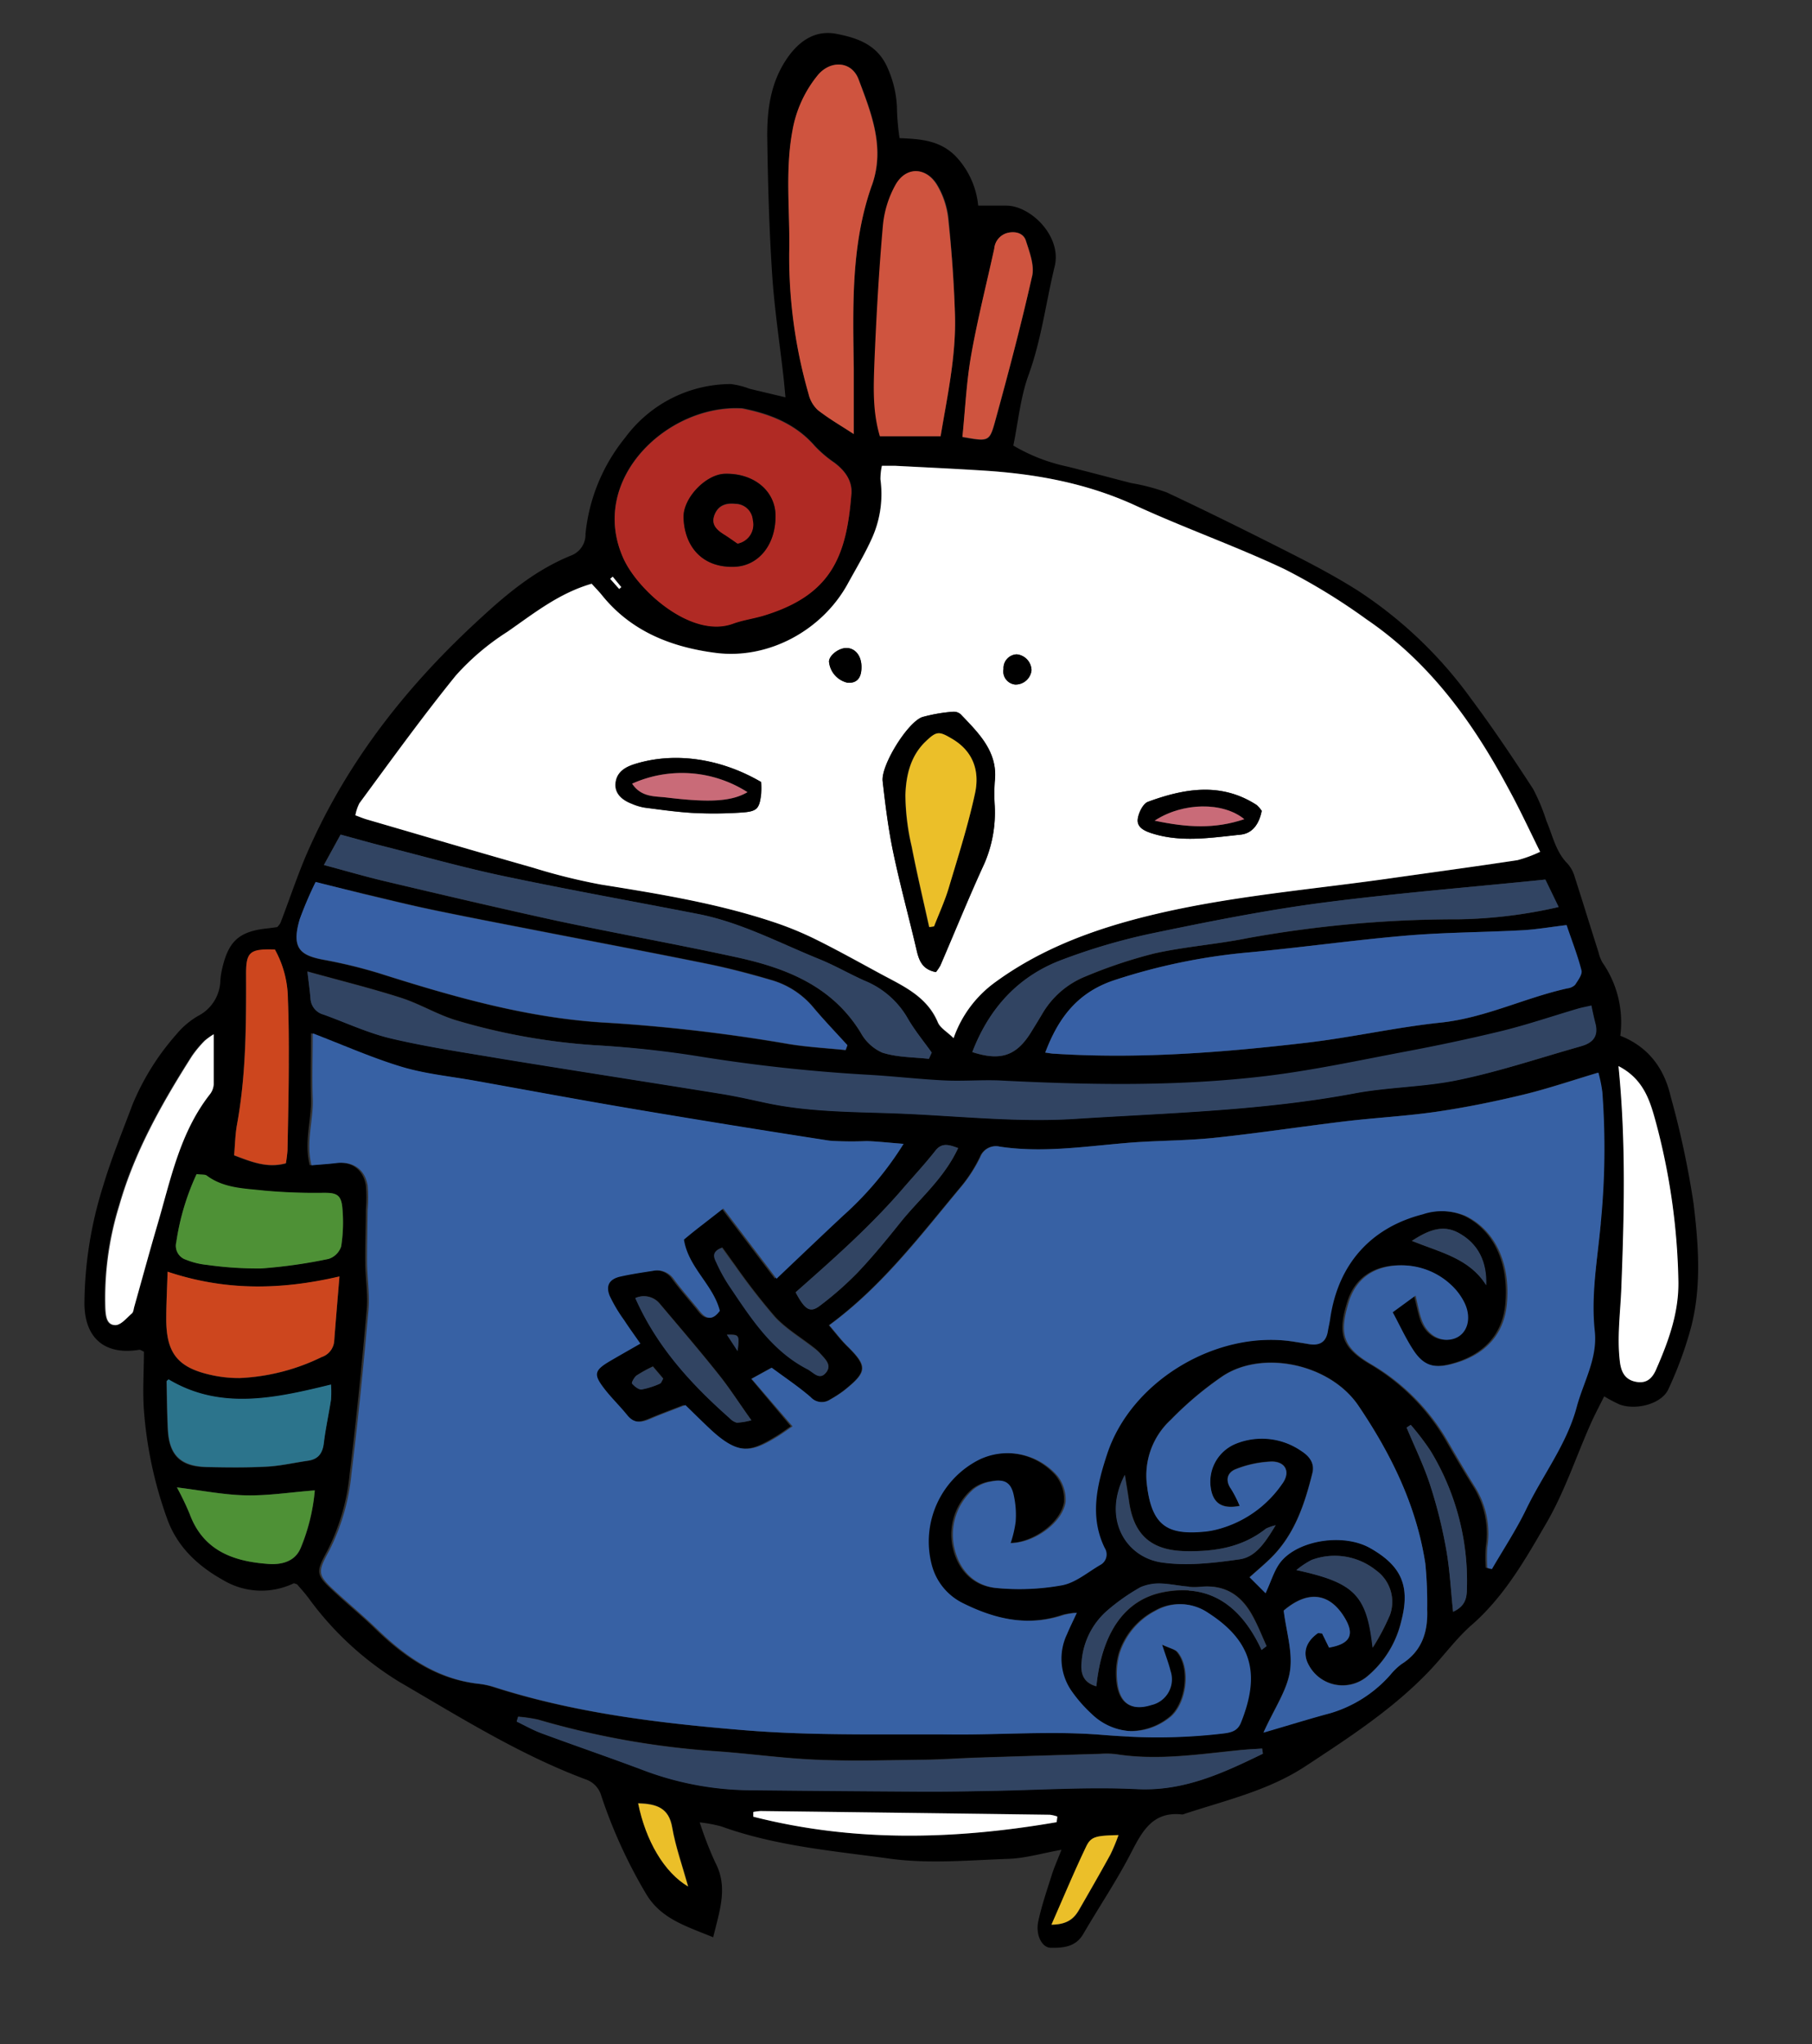 <svg id="圖層_1" data-name="圖層 1" xmlns="http://www.w3.org/2000/svg" viewBox="0 0 287.81 324.7"><rect x="0" y="0" width="287.81" height="324.7" fill="#333333" stroke="none"/><defs><style>.cls-1{fill:#fff;}.cls-2{fill:#3761a4;}.cls-3{fill:#314462;}.cls-4{fill:#3760a5;}.cls-5{fill:#c96b78;}.cls-6{fill:#ebbf29;}.cls-7{fill:#cf543f;}.cls-8{fill:#b02a24;}.cls-9{fill:#4e9136;}.cls-10{fill:#cd461e;}.cls-11{fill:#2c748c;}</style></defs><title>chks</title><g id="_群組_" data-name="&lt;群組&gt;"><path d="M269,191.18c.79,6.54,1.29,13.24-.43,19.75a60.57,60.57,0,0,1-3.59,9.75c-1.05,2.3-5.13,3.37-7.74,2.39a24.11,24.11,0,0,1-2.44-1.29c-.76,1.54-1.55,3-2.23,4.56-2.29,5.19-4.09,10.65-6.92,15.52-3.35,5.78-6.68,11.67-11.87,16.21-2.52,2.2-4.51,5-6.85,7.43-5.75,6-12.65,10.47-19.53,15-5.93,3.91-12.72,5.44-19.3,7.61a.79.79,0,0,1-.34.08c-4.67-.52-6.33,2.66-8.13,6.14-2.27,4.41-5.07,8.55-7.57,12.85-1.2,2.06-3.18,2.22-5.14,2.19-1.44,0-2.47-2.07-2-4.23.54-2.49,1.37-4.91,2.14-7.34.38-1.21.91-2.37,1.54-4-3.19.58-5.77,1.35-8.38,1.44-6.23.22-12.57.81-18.68,0-9-1.24-18.26-2-27-5.16a22.68,22.68,0,0,0-3.4-.63,58,58,0,0,0,2.45,6.33c2.09,3.93.73,7.59-.31,11.92-4.31-1.78-8.35-2.92-10.72-7a79.51,79.51,0,0,1-7.06-15.49A3.86,3.86,0,0,0,93,282.61c-10.48-3.92-19.92-9.86-29.51-15.44A50.24,50.24,0,0,1,49,253.81c-.55-.74-1.17-1.43-1.78-2.13-.07-.08-.21-.09-.53-.22A11.84,11.84,0,0,1,35.5,251c-4-2.22-7.32-5.26-8.93-9.72A64.74,64.74,0,0,1,22.86,224c-.23-3.11,0-6.24,0-9.31-.34-.14-.55-.33-.74-.3-5.45.89-8.67-1.82-8.71-7.34a63.25,63.25,0,0,1,2.92-18.52c1.32-4.44,3.09-8.75,4.72-13.1a39.76,39.76,0,0,1,7-11.18,12.8,12.8,0,0,1,3.43-2.9A6.49,6.49,0,0,0,35,155.74a11.86,11.86,0,0,1,.33-2.06c1-4.25,2.73-5.76,7.12-6.22.57-.06,1.14-.15,1.59-.21a3.52,3.52,0,0,0,.5-.65c1.63-4.21,3-8.51,4.91-12.61,6.35-13.94,15.73-25.63,27-35.91,4.33-4,8.77-7.62,14.25-9.84A3.56,3.56,0,0,0,93,84.79a28.7,28.7,0,0,1,6.28-15.25A20.9,20.9,0,0,1,116.06,61a12.31,12.31,0,0,1,3,.75l5.7,1.36c-.14-1.47-.21-2.34-.31-3.21-.61-5.41-1.44-10.81-1.8-16.24-.47-7.19-.68-14.39-.78-21.59-.06-4.31.43-8.57,2.86-12.37,1.92-3,4.58-5,8.09-4.33s6.69,1.81,8.24,5.6a17,17,0,0,1,1.42,6.74,39.77,39.77,0,0,0,.4,4.23c3.34.13,6.37.35,8.85,2.81a13.2,13.2,0,0,1,3.64,7.91c1.61,0,3,0,4.47,0,3.84,0,8.85,4.85,7.68,9.65-1.4,5.74-2.1,11.62-4.15,17.25-1.29,3.54-1.64,7.43-2.42,11.21a28.37,28.37,0,0,0,8.6,3.34c3.37.84,6.72,1.74,10.09,2.61a32.44,32.44,0,0,1,5.7,1.5c6.72,3.16,13.37,6.46,20,9.83,3.51,1.78,7,3.65,10.31,5.74A67.86,67.86,0,0,1,233.67,111c3.46,4.63,6.68,9.45,9.83,14.29a31,31,0,0,1,2.13,5.11c1,2.33,1.47,4.89,3.36,6.78a5.39,5.39,0,0,1,1.14,2.13c1.29,4,2.51,8,3.77,11.94a6.11,6.11,0,0,0,.62,1.62,16.61,16.61,0,0,1,2.84,11.64c4.55,1.79,7,5.29,8,9.64A141.71,141.71,0,0,1,269,191.18Zm-6,26.32c2-4.48,3.61-9,3.52-14A104.18,104.18,0,0,0,263,178.1c-.89-3.26-1.93-6.71-5.9-8.78,1.21,12,.9,23.67.45,35.32-.15,3.89-.7,7.76-.22,11.68.22,1.78.89,2.83,2.58,3.15S262.42,219,263.07,217.5Zm-8.81-23.24a120.53,120.53,0,0,0,.25-20.84,23.72,23.72,0,0,0-.65-3.05c-4.13,1.23-8,2.55-11.88,3.49-4.49,1.09-9,2-13.62,2.69-4.81.71-9.69,1-14.52,1.53-7,.84-14,1.92-21.05,2.65-4.72.49-9.5.4-14.23.84-6.59.6-13.14,1.57-19.77.55a2.66,2.66,0,0,0-3.09,1.63,23.11,23.11,0,0,1-3,4.69c-6.47,7.73-12.55,15.84-21,22.05,1,1.19,1.85,2.3,2.82,3.26,3.29,3.24,3.28,4.11-.32,7a17.85,17.85,0,0,1-2.33,1.53,2.4,2.4,0,0,1-3.13-.38c-1.92-1.66-4.05-3.08-6.18-4.66l-3.2,1.76,6.31,7.53c-1,.71-1.68,1.19-2.36,1.6-4.11,2.51-6.17,3.1-10.77-1.22-1.26-1.19-2.5-2.41-3.89-3.76-2.08.81-3.82,1.44-5.52,2.17-1.41.6-2.63.77-3.73-.59s-2.49-2.7-3.6-4.15c-1.8-2.35-1.63-3,1-4.49,1.47-.86,3-1.7,4.7-2.7-1-1.46-1.83-2.57-2.57-3.72a24,24,0,0,1-2.3-3.86c-.68-1.69-.07-2.68,1.7-3.07s3.42-.64,5.15-.9a3.17,3.17,0,0,1,3.34,1.31c1.3,1.77,2.78,3.41,4.15,5.13,1,1.31,2,1.41,3.15-.1-1-4.12-5-6.89-5.7-11.31,1.06-.84,2-1.63,3-2.41l3.25-2.53,8.46,11.15c3.71-3.5,7.12-6.77,10.57-10a52.61,52.61,0,0,0,9.61-11.42c-2.41-.19-4.11-.38-5.8-.44a51.25,51.25,0,0,1-5.91-.06q-15.49-2.36-30.94-5c-8.47-1.43-16.92-3-25.37-4.52-3.88-.69-7.86-1.07-11.62-2.2-4.76-1.43-9.33-3.47-14.21-5.34,0,3.51-.1,6.94,0,10.37s-1.13,6.85-.2,10.6c1.44-.13,2.68-.2,3.92-.35,2.65-.33,4.57.94,5,3.57a22.45,22.45,0,0,1,0,3.81c0,2.77-.13,5.54-.1,8.31,0,2.54.46,5.11.23,7.63-.77,8.67-1.63,17.33-2.7,26a34,34,0,0,1-3.58,12.32c-1.85,3.39-1.82,3.77,1.09,6.44,2.14,2,4.38,3.81,6.46,5.83,4.58,4.45,9.61,8,16.17,8.78a12.57,12.57,0,0,1,2.39.47c13,4.2,26.53,5.81,40,6.92,11,.9,22,.59,33.07.67,7.88.06,15.76-.58,23.66.06q2.18.18,4.37.28a88.58,88.58,0,0,0,15.11-.52c1.32-.16,2.17-.51,2.66-1.75,2.87-7.21,2.16-12.65-5.22-17.4a7.85,7.85,0,0,0-8.32-.33,11.59,11.59,0,0,0-5.72,6.76,11.86,11.86,0,0,0-.29,5.1c.53,3.07,2.44,4,5.36,3.11a4.19,4.19,0,0,0,3-5.44c-.28-1.17-.73-2.3-1.33-4.16,1.37.64,2.11.76,2.48,1.2,2.2,2.6,1.4,8.43-1.36,10.46a9.86,9.86,0,0,1-6.35,2.09,9.64,9.64,0,0,1-6.07-2.74,22.09,22.09,0,0,1-3-3.38,9,9,0,0,1-.91-9.26c.44-1,.94-2,1.57-3.41a13.5,13.5,0,0,0-2,.32c-5.68,1.94-11,.7-16.15-1.88a9.4,9.4,0,0,1-4.9-6.05,14.57,14.57,0,0,1,7.59-16.73,10.46,10.46,0,0,1,12.39,2.6,6.09,6.09,0,0,1,1.29,4.1c-.43,3.32-5,6.59-8.73,6.57a18,18,0,0,0,.79-3.36,14.45,14.45,0,0,0-.34-4.43c-.5-1.86-1.54-2.38-3.46-2a6.14,6.14,0,0,0-2.84,1.2,9.54,9.54,0,0,0-3.06,9.48c.83,3.45,3.17,5.91,6.71,6.25a37.75,37.75,0,0,0,10.36-.43c2.15-.4,4.08-2,6.05-3.22a1.9,1.9,0,0,0,.73-2.72c-2.46-5-1.2-10.09.39-14.92,3.85-11.68,17.48-19.74,29.64-17.85.8.13,1.61.25,2.41.39,1.65.29,2.72-.27,3-2,.12-.68.29-1.36.38-2.05,1.23-8.61,6.38-14.43,14.71-16.56a9.61,9.61,0,0,1,6.82.27c4.64,2.25,7.11,7.45,6.54,13.9-.43,4.91-3.45,8.24-8.71,9.61-2.79.73-4.47.28-6.06-2.08-1.28-1.91-2.23-4-3.37-6.14l3.63-2.65c.39,1.51.6,2.75,1,3.92.9,2.46,3.1,3.63,5.18,2.9s2.79-3.13,1.62-5.62a9.69,9.69,0,0,0-2.26-3,11.4,11.4,0,0,0-7.62-3c-4.31-.05-7.34,2-8.52,5.79-1.58,5.1-.92,7.27,3.56,9.91a33.76,33.76,0,0,1,12.32,12.53c1.33,2.31,2.69,4.62,4.11,6.88a14,14,0,0,1,2,9.68,23.8,23.8,0,0,0,0,3.24l.73.22c1.84-3.18,3.88-6.25,5.47-9.55,2.61-5.42,6.4-10.26,8-16.19,1.07-4,3.34-7.71,2.87-12.08C252.69,205.64,253.74,200,254.26,194.26Zm-3.07-28.1c1.87-.52,2.75-1.61,2.24-3.6-.22-.86-.4-1.73-.64-2.76-.89.21-1.56.32-2.2.51-4.11,1.21-8.19,2.58-12.35,3.61-4.94,1.22-9.93,2.24-14.93,3.19-7.4,1.4-14.79,3-22.26,3.9-14.11,1.71-28.29,1.41-42.46.69-2.88-.15-5.77.1-8.65,0-4-.2-8.07-.69-12.12-.9a261.89,261.89,0,0,1-27.3-3A161.15,161.15,0,0,0,94.28,166a100.32,100.32,0,0,1-21.53-3.88c-3.1-.87-5.93-2.65-9-3.64-4.73-1.52-9.56-2.71-14.92-4.2.18,1.61.38,3,.49,4.31a2.78,2.78,0,0,0,2.07,2.52c3.59,1.31,7.11,3,10.81,3.82,5.75,1.35,11.61,2.25,17.45,3.2,11.68,1.91,23.38,3.72,35.07,5.6,2.29.37,4.55.89,6.82,1.38,7.44,1.61,15,1.42,22.54,1.77,8.92.42,17.89,1.36,26.76.79,14.81-.94,29.71-1.29,44.38-4.06,5.45-1,11.12-1,16.54-2.14C238.32,170.12,244.72,168,251.19,166.16Zm-1-9.75c.47-.7,1.2-1.64,1-2.28-.62-2.44-1.57-4.8-2.39-7.19-2.68.32-4.85.71-7,.82-6.15.33-12.32.33-18.45.85-8.32.71-16.61,1.88-24.93,2.66A95.65,95.65,0,0,0,177,155.68c-5.77,1.91-8.85,5.9-11,11.51.61.08,1,.15,1.46.18,13.39.85,26.72-.19,40-1.74,7.14-.83,14.18-2.45,21.33-3.2s13.35-3.93,20.14-5.44A2.14,2.14,0,0,0,250.17,156.41Zm-2.59-12.34-2.11-4.36c-12,1.22-23.91,2.17-35.74,3.74-9.07,1.2-18.07,3-27,4.88a97,97,0,0,0-14,4.13c-7,2.6-11.61,7.74-14.25,14.66,4.43,1.42,6.94.62,9.24-3,.62-1,1.24-2,1.83-3a14,14,0,0,1,7-6.05,76.08,76.08,0,0,1,10.85-3.62c4.86-1.09,9.87-1.46,14.75-2.42a186.6,186.6,0,0,1,33.58-3A76.16,76.16,0,0,0,247.58,144.06ZM241,136.63a20.79,20.79,0,0,0,3.6-1.33c-1.83-3.7-3.37-7-5.11-10.29-5.6-10.45-12.47-19.88-22.41-26.66a97.42,97.42,0,0,0-13.07-8c-7.75-3.65-15.87-6.51-23.66-10.07s-15.85-5-24.22-5.56c-4.63-.29-9.27-.51-13.9-.75-.67,0-1.34,0-2.17,0a9.77,9.77,0,0,0-.23,2.16,17.1,17.1,0,0,1-1.29,9.21c-1.12,2.53-2.56,4.91-3.89,7.34-4,7.43-12.6,12.08-21,11-7.06-.92-13.47-3.43-18.12-9.24-.49-.61-1.05-1.17-1.57-1.74-5.21,1.5-9.23,4.75-13.4,7.64a39.13,39.13,0,0,0-8.18,6.94c-5.35,6.56-10.26,13.47-15.31,20.28a6.83,6.83,0,0,0-.64,1.92c.75.28,1.28.5,1.83.66,8.79,2.57,17.58,5.16,26.39,7.66a94.1,94.1,0,0,0,10.8,2.68c9.3,1.48,18.58,3,27.53,6a52.72,52.72,0,0,1,6.71,2.82c3.42,1.71,6.76,3.57,10.13,5.39,3.56,1.93,7.34,3.55,9.08,7.7.39.91,1.49,1.52,2.49,2.5a18.46,18.46,0,0,1,6.62-8.89c6.29-4.64,13.31-7.49,20.73-9.59,13.48-3.82,27.42-4.86,41.21-6.79C227,138.66,234,137.68,241,136.63Zm-5,67.52c.15-3.69-1.24-6.66-4.47-8.38-2.51-1.33-4.85-.29-7.31,1.32C228.73,198.92,233.37,199.83,236.07,204.15ZM233,252.3a39.8,39.8,0,0,0-5.79-21.9,41.58,41.58,0,0,0-3.13-4.09l-.66.43c1.28,3.08,2.75,6.1,3.78,9.26a76.05,76.05,0,0,1,2.51,10.1c.58,3.21.74,6.5,1.09,9.9C232.77,255.09,232.93,253.75,233,252.3Zm-10.37,12c3.22-2,4.21-5.07,4.07-8.67a65,65,0,0,0-.32-7.3c-1.41-9.27-5.48-17.49-10.65-25.13-4.48-6.61-15.17-8.86-21.52-4.67a53.6,53.6,0,0,0-8.24,6.93,12,12,0,0,0-3.87,9.75c.69,7.33,3.48,8.6,9.45,8a13.72,13.72,0,0,0,1.71-.32,18,18,0,0,0,10.36-7.22c1.39-1.86.6-3.6-1.67-3.56a17,17,0,0,0-5.69,1.21c-1.29.5-1.76,1.74-.73,3.15a18.77,18.77,0,0,1,1.36,2.68c-2.84.56-4.25-.46-4.6-2.91a6.51,6.51,0,0,1,4.07-7,11,11,0,0,1,10.31,1.18c1.22.78,2.17,1.9,1.78,3.49-1.27,5.11-2.92,10.06-6.91,13.82-.91.86-1.87,1.68-3.07,2.75l2.53,2.53c.91-1.93,1.37-3.7,2.43-5,2.78-3.43,9.94-4.59,14.21-2.15,4.89,2.79,6.42,6,4.9,11.67a16.2,16.2,0,0,1-5.42,8.73,6.09,6.09,0,0,1-9.27-1.86c-1-1.84-.51-3.63,1.4-5,.13-.1.41,0,.73,0l1.11,2.25c3.37-.59,4.09-2,2.51-4.7-2.41-4-5.88-4.44-9.71-1.17.41,3.25,1.48,6.54,1,9.6s-2.45,5.88-4.21,9.77c4-1.18,7.32-2.2,10.64-3.09a20.39,20.39,0,0,0,9.54-6.12A10,10,0,0,1,222.61,264.31Zm-1.89-7.67a6.16,6.16,0,0,0-2.15-7.21,10.49,10.49,0,0,0-10.21-1.66,13.31,13.31,0,0,0-2.42,1.61c9.22,2,11.18,3.93,12.11,12.32A34.61,34.61,0,0,0,220.71,256.64Zm-18.1-14.38a7.61,7.61,0,0,0-1.54.53c-3.76,3-8.12,3.67-12.75,3.58-5.45-.1-8.27-2.53-9-7.94-.17-1.19-.37-2.38-.66-4.17-3.6,6.92.11,13.08,5.9,13.91,4,.58,8.3.07,12.37-.51C199.46,247.3,200.95,245,202.61,242.26Zm-2.23,19.8.78-.61c-.75-1.65-1.41-3.35-2.28-4.93-1.79-3.22-4.38-4.88-8.28-4.48a9.37,9.37,0,0,1-1.74,0c-1.36-.12-2.75-.43-4.12-.46a7.52,7.52,0,0,0-3.63.56,31.93,31.93,0,0,0-5.39,3.8,11.92,11.92,0,0,0-3.95,7.93c-.22,1.84.18,3.4,2.33,4,.86-8.4,4.43-13.68,10.49-14.92a15.54,15.54,0,0,1,4.22-.31C194.17,253,197.84,256.59,200.38,262.06Zm.2,16.49-.12-.82c-1.37.09-2.75.15-4.12.29-6.34.65-12.68,1.6-19.08.59a13.14,13.14,0,0,0-2.43-.06q-9.73.29-19.46.6c-2.89.09-5.78.3-8.67.34-5.67.07-11.35.25-17,0-5.44-.22-10.85-1-16.29-1.37a132.14,132.14,0,0,1-27.95-5,23.55,23.55,0,0,0-3.19-.47l-.23.76c1.31.62,2.58,1.35,3.94,1.86,5.33,2,10.7,3.82,16,5.8a49,49,0,0,0,16.66,3.24q13.89.16,27.79.23c3.48,0,7,0,10.46-.11,7.88-.13,15.79-.67,23.65-.29C188,284.54,194.26,281.62,200.58,278.55Zm-24.23,16.06a30.47,30.47,0,0,0,1.31-3.14c-3.53.09-4.34.21-5.1,1.78-1.87,3.9-3.53,7.9-5.54,12.46,2.63,0,3.63-1.07,4.4-2.39C173.08,300.42,174.74,297.53,176.35,294.61Zm-8.52-5.19c0-.3.07-.6.1-.9a5.57,5.57,0,0,0-1.2-.28q-23-.32-45.92-.59a8,8,0,0,0-1.18.15c0,.25,0,.5,0,.75C135.63,292.63,151.7,292.2,167.83,289.42Zm-3.9-245.56c.39-1.73-.42-3.84-1-5.66C162.54,37,161.24,36.69,160,37a2.82,2.82,0,0,0-2.06,2.53c-1.24,5.65-2.68,11.27-3.68,17-.74,4.19-.93,8.48-1.38,12.92,4.07.72,4.28.78,5.14-2.3C160.13,59.38,162.18,51.66,163.93,43.87ZM149.4,69.29c1.1-6.56,2.48-12.88,2.28-19.38-.16-5.1-.53-10.19-1-15.26a13.2,13.2,0,0,0-1.71-5.16c-1.73-3-5-3.07-6.64-.12a16.42,16.42,0,0,0-2,6.51c-.64,7.27-1.05,14.56-1.35,21.85-.15,3.78-.3,7.62.87,11.57Zm2.79,113.06c-1.52-.57-2.58-.88-3.63.43-1.58,2-3.31,3.87-5,5.81-5.21,6.09-11.19,11.36-17.2,16.67,1.48,2.78,2.3,3.33,3.87,2.12a51.83,51.83,0,0,0,6-5.28c2.39-2.52,4.6-5.21,6.77-7.93C146,190.4,149.89,187.27,152.19,182.35Zm-4.67-14.18.45-1c-1.32-1.87-2.8-3.66-3.93-5.63a13.92,13.92,0,0,0-6.74-5.78c-2.44-1.09-4.76-2.45-7.23-3.44-6.33-2.57-12.42-5.83-19.21-7.15-10.26-2-20.55-3.82-30.78-6-6.46-1.35-12.82-3.15-19.22-4.78-2.21-.56-4.41-1.19-6.78-1.83l-2.65,4.83c3.55.95,6.65,1.86,9.79,2.6,9,2.13,18.07,4.29,27.14,6.24,9.52,2,19.13,3.74,28.65,5.82,7.86,1.71,15.12,4.56,19.66,11.93a7.31,7.31,0,0,0,3.42,3.2C142.44,167.94,145,167.89,147.52,168.17Zm-9-138.76c2.11-6-.08-11.46-2.13-16.82-1.12-2.93-4.48-3.07-6.49-.62a19.08,19.08,0,0,0-4,8.76c-1.22,6.47-.38,13-.52,19.46a78.67,78.67,0,0,0,3.06,22.34,5.1,5.1,0,0,0,1.47,2.6c1.69,1.35,3.6,2.43,5.72,3.82,0-3.67,0-7,0-10.3C135.46,48.79,135.12,38.91,138.49,29.41Zm-3.27,49.06c.16-2.12-1-3.7-2.69-5a19.12,19.12,0,0,1-3.1-2.64c-3.4-3.95-8-5.29-11.51-6C106.15,64.08,93.35,76.05,99,88.63c2.3,5.14,10.86,12.8,17.4,10.4,1.62-.59,3.37-.81,5-1.32C131.95,94.44,134.46,88.47,135.23,78.47Zm-.91,88.34.28-.77c-1.77-2-3.62-3.88-5.3-5.92a13.6,13.6,0,0,0-6.87-4.51c-3.34-1-6.72-1.87-10.13-2.56-8.75-1.78-17.52-3.43-26.28-5.14-5.81-1.13-11.62-2.24-17.41-3.45-3.63-.75-7.22-1.66-10.83-2.51l-7.65-1.83A58.92,58.92,0,0,0,47.62,146c-1.43,4.76.21,5.78,3.7,6.46a78.58,78.58,0,0,1,8.79,2.12c12,3.8,24,7.26,36.6,7.91a266.71,266.71,0,0,1,28.65,3.38C128.32,166.34,131.33,166.51,134.31,166.81Zm-3.1,51.14c.94-1.18-.19-2.11-.95-3a7.67,7.67,0,0,0-1-.92c-2.07-1.62-4.39-3-6.15-4.88a103,103,0,0,1-6.34-8.17c-.73-1-1.42-2-2.06-2.85-1.79.65-1.22,1.63-.86,2.41a25.74,25.74,0,0,0,2,3.63c3.44,5.06,6.71,10.29,12.42,13.24C129.21,217.92,130.15,219.28,131.21,217.95Zm-14.13,8a10.75,10.75,0,0,0,2.25-.38c-2-2.76-3.45-5.1-5.18-7.26-3-3.79-6.19-7.49-9.32-11.2a3.26,3.26,0,0,0-3.91-.95c3.43,7.79,8.88,13.7,15,19.1A2.36,2.36,0,0,0,117.08,226Zm.07-11.38c.26-2.62.26-2.62-1.7-2.6Zm-7.87,85c-.95-3.42-2-6.35-2.53-9.38s-2.5-3.73-5.41-3.82C102.55,292.35,105.5,297.4,109.28,299.63Zm-4.42-79.88c.16-.06.23-.35.47-.75l-1.64-1.93a21.44,21.44,0,0,0-2.58,1.42c-.38.28-.84,1.14-.73,1.27.39.45,1.05,1,1.55.94A12.47,12.47,0,0,0,104.86,219.75ZM98.68,93.24l-1.36-1.66-.4.35,1.43,1.61ZM54.19,198a24.79,24.79,0,0,0,.18-6.2c-.2-2.07-1-2.33-3.09-2.31a89.24,89.24,0,0,1-9.32-.35c-3.12-.31-6.38-.31-9.09-2.35-.31-.24-.87-.15-1.66-.27A39.07,39.07,0,0,0,28,197.3a2.32,2.32,0,0,0,1.55,2.76,12.13,12.13,0,0,0,3.34.82,57.45,57.45,0,0,0,8.67.56,79.73,79.73,0,0,0,10.64-1.51A3.08,3.08,0,0,0,54.19,198Zm-1.11,15c.24-3.21.52-6.41.83-10.21C44.4,204.95,35.66,205,26.61,202c-.07,2.58-.21,5.07-.21,7.56,0,5.42,1.86,7.7,7.2,8.86a20,20,0,0,0,4.48.47,32.87,32.87,0,0,0,13-3.33A2.92,2.92,0,0,0,53.09,212.94Zm-.53,9.37a17.18,17.18,0,0,0,0-2.41c-8.91,2.2-17.53,4.09-25.82-.84-.16.16-.3.23-.3.3.05,2.54.07,5.08.2,7.62.21,4.18,2.06,6,6.35,6,3.13.06,6.27.1,9.4-.07,2.19-.12,4.35-.62,6.53-.94,1.64-.24,2.3-1.22,2.49-2.83C51.7,226.87,52.21,224.6,52.56,222.31Zm-4.8,23.59A30.73,30.73,0,0,0,50,236.72c-3.81.3-7.37.85-10.91.78s-7-.77-11-1.26a45.06,45.06,0,0,1,2,4.16c2.17,5.92,7,7.62,12.62,8C44.85,248.54,46.88,248,47.76,245.91Zm-1.89-77.15c0-3.35,0-6.71-.14-10.06a16.42,16.42,0,0,0-2.06-7.88c-4-.09-4.59.38-4.58,3.86,0,8,0,16-1.44,23.92-.29,1.57-.31,3.19-.46,4.89,2.72,1,5.25,2.08,8.22,1.27a20.13,20.13,0,0,0,.26-2.09C45.76,178,45.85,173.39,45.87,168.75Zm-12,3.45c.06-2.5,0-5,0-7.94a9.88,9.88,0,0,0-1.48,1,18.13,18.13,0,0,0-2,2.41c-4.74,7.45-9.09,15.14-11.53,23.67a49.74,49.74,0,0,0-2.23,16.45c.07,1.21.21,2.67,1.61,2.62.9,0,1.78-1.17,2.62-1.88.23-.19.25-.64.34-1,1.22-4.34,2.41-8.69,3.67-13,2.11-7.2,3.56-14.67,8.37-20.8A2.87,2.87,0,0,0,33.92,172.2Z"/><path class="cls-1" d="M266.59,203.48c.09,5-1.56,9.53-3.52,14-.65,1.49-1.57,2.29-3.19,2s-2.36-1.37-2.58-3.15c-.49-3.92.07-7.79.22-11.68.45-11.65.76-23.29-.45-35.32,4,2.06,5,5.51,5.9,8.78A104.18,104.18,0,0,1,266.59,203.48Z"/><path class="cls-2" d="M254.51,173.42a120.53,120.53,0,0,1-.25,20.84c-.52,5.7-1.57,11.38-.95,17.15.47,4.37-1.8,8.08-2.87,12.08-1.59,5.93-5.38,10.77-8,16.19-1.59,3.3-3.63,6.38-5.47,9.55l-.73-.22a23.8,23.8,0,0,1,0-3.24,14,14,0,0,0-2-9.68c-1.42-2.26-2.77-4.57-4.11-6.88a33.76,33.76,0,0,0-12.32-12.53c-4.48-2.64-5.14-4.81-3.56-9.91,1.18-3.81,4.2-5.84,8.52-5.79a11.4,11.4,0,0,1,7.62,3,9.69,9.69,0,0,1,2.26,3c1.17,2.49.38,4.92-1.62,5.62s-4.28-.44-5.18-2.9c-.43-1.17-.64-2.41-1-3.92l-3.63,2.65c1.14,2.1,2.09,4.23,3.37,6.14,1.59,2.36,3.27,2.81,6.06,2.08,5.26-1.36,8.28-4.7,8.71-9.61.57-6.45-1.9-11.65-6.54-13.9a9.61,9.61,0,0,0-6.82-.27c-8.33,2.13-13.48,8-14.71,16.56-.1.69-.27,1.37-.38,2.05-.29,1.74-1.37,2.3-3,2-.8-.14-1.61-.26-2.41-.39-12.16-1.89-25.79,6.17-29.64,17.85-1.59,4.83-2.85,9.88-.39,14.92a1.9,1.9,0,0,1-.73,2.72c-2,1.17-3.91,2.82-6.05,3.22a37.75,37.75,0,0,1-10.36.43c-3.55-.34-5.89-2.79-6.71-6.25a9.54,9.54,0,0,1,3.06-9.48,6.14,6.14,0,0,1,2.84-1.2c1.92-.42,3,.09,3.46,2a14.45,14.45,0,0,1,.34,4.43,18,18,0,0,1-.79,3.36c3.75,0,8.3-3.26,8.73-6.57a6.09,6.09,0,0,0-1.29-4.1,10.46,10.46,0,0,0-12.39-2.6A14.57,14.57,0,0,0,148,248.55a9.4,9.4,0,0,0,4.9,6.05c5.16,2.58,10.46,3.82,16.15,1.88a13.5,13.5,0,0,1,2-.32c-.64,1.37-1.14,2.38-1.57,3.41a9,9,0,0,0,.91,9.26,22.09,22.09,0,0,0,3,3.38,9.64,9.64,0,0,0,6.07,2.74l0,.88q-2.19-.1-4.37-.28c-7.9-.64-15.78,0-23.66-.06-11-.08-22.1.23-33.07-.67-13.51-1.11-27-2.72-40-6.92a12.57,12.57,0,0,0-2.39-.47c-6.56-.79-11.59-4.32-16.17-8.78-2.08-2-4.32-3.87-6.46-5.83-2.91-2.67-2.94-3.05-1.09-6.44a34,34,0,0,0,3.58-12.32c1.07-8.63,1.93-17.3,2.7-26,.22-2.52-.21-5.08-.23-7.63,0-2.77.06-5.54.1-8.31a22.45,22.45,0,0,0,0-3.81c-.43-2.63-2.36-3.91-5-3.57-1.24.15-2.48.22-3.92.35-.93-3.75.33-7.17.2-10.6s0-6.86,0-10.37c4.88,1.87,9.45,3.91,14.21,5.34,3.76,1.12,7.73,1.5,11.62,2.2,8.46,1.52,16.9,3.09,25.37,4.52q15.45,2.6,30.94,5a51.25,51.25,0,0,0,5.91.06c1.7.06,3.39.25,5.8.44a52.61,52.61,0,0,1-9.61,11.42c-3.45,3.22-6.86,6.48-10.57,10l-8.46-11.15-3.25,2.53c-1,.77-2,1.56-3,2.41.69,4.43,4.67,7.19,5.7,11.31-1.11,1.51-2.1,1.41-3.15.1-1.37-1.72-2.85-3.36-4.15-5.13a3.17,3.17,0,0,0-3.34-1.31c-1.72.26-3.45.52-5.15.9s-2.39,1.38-1.7,3.07a24,24,0,0,0,2.3,3.86c.74,1.15,1.55,2.25,2.57,3.72-1.74,1-3.23,1.84-4.7,2.7-2.64,1.54-2.81,2.15-1,4.49,1.12,1.45,2.45,2.72,3.6,4.15s2.33,1.2,3.73.59c1.7-.73,3.44-1.36,5.52-2.17,1.4,1.35,2.63,2.58,3.89,3.76,4.6,4.32,6.66,3.73,10.77,1.22.67-.41,1.31-.89,2.36-1.6L119.39,219l3.2-1.76c2.13,1.58,4.26,3,6.18,4.66a2.4,2.4,0,0,0,3.13.38,17.85,17.85,0,0,0,2.33-1.53c3.6-2.9,3.6-3.78.32-7-1-1-1.79-2.07-2.82-3.26,8.47-6.21,14.55-14.32,21-22.05a23.11,23.11,0,0,0,3-4.69,2.66,2.66,0,0,1,3.09-1.63c6.63,1,13.18,0,19.77-.55,4.73-.43,9.51-.35,14.23-.84,7-.73,14-1.81,21.05-2.65,4.83-.58,9.71-.82,14.52-1.53,4.57-.67,9.12-1.61,13.62-2.69,3.92-.95,7.75-2.26,11.88-3.49A23.72,23.72,0,0,1,254.51,173.42Z"/><path class="cls-3" d="M253.42,162.56c.51,2-.37,3.07-2.24,3.6-6.47,1.81-12.86,4-19.42,5.36-5.42,1.16-11.08,1.12-16.54,2.14-14.67,2.76-29.56,3.11-44.38,4.06-8.87.57-17.84-.38-26.76-.79-7.53-.35-15.11-.16-22.54-1.77-2.27-.49-4.53-1-6.82-1.38-11.68-1.89-23.38-3.69-35.07-5.6-5.84-1-11.7-1.85-17.45-3.2-3.7-.87-7.21-2.52-10.81-3.82a2.78,2.78,0,0,1-2.07-2.52c-.11-1.36-.3-2.7-.49-4.31,5.36,1.49,10.19,2.68,14.92,4.2,3.07,1,5.91,2.76,9,3.64A100.32,100.32,0,0,0,94.28,166a161.15,161.15,0,0,1,16.23,1.7,261.89,261.89,0,0,0,27.3,3c4,.22,8.07.7,12.12.9,2.88.15,5.77-.1,8.65,0,14.17.72,28.35,1,42.46-.69,7.47-.9,14.86-2.5,22.26-3.9,5-.94,10-2,14.93-3.19,4.16-1,8.24-2.4,12.35-3.61.64-.19,1.31-.31,2.2-.51C253,160.83,253.2,161.7,253.42,162.56Z"/><path class="cls-4" d="M251.2,154.13c.17.64-.56,1.58-1,2.28a2.14,2.14,0,0,1-1.24.57c-6.79,1.5-13.09,4.7-20.14,5.44s-14.19,2.37-21.33,3.2c-13.28,1.55-26.61,2.6-40,1.74-.42,0-.84-.1-1.46-.18,2.1-5.6,5.18-9.59,11-11.51a95.65,95.65,0,0,1,21.43-4.41c8.32-.77,16.61-1.95,24.93-2.66,6.13-.52,12.3-.52,18.45-.85,2.18-.12,4.36-.5,7-.82C249.64,149.34,250.58,151.69,251.2,154.13Z"/><path class="cls-3" d="M245.47,139.7l2.11,4.36A76.16,76.16,0,0,1,231.69,146a186.6,186.6,0,0,0-33.58,3c-4.89,1-9.9,1.34-14.75,2.42a76.08,76.08,0,0,0-10.85,3.62,14,14,0,0,0-7,6.05c-.6,1-1.21,2-1.83,3-2.3,3.64-4.81,4.45-9.24,3,2.65-6.91,7.28-12.05,14.25-14.66a97,97,0,0,1,14-4.13c9-1.87,18-3.68,27-4.88C221.56,141.87,233.47,140.93,245.47,139.7Z"/><path class="cls-1" d="M244.63,135.29a20.79,20.79,0,0,1-3.6,1.33c-7,1.06-14,2-21,3-13.8,1.93-27.73,3-41.21,6.79-7.42,2.1-14.44,5-20.73,9.59a18.46,18.46,0,0,0-6.62,8.89c-1-1-2.1-1.59-2.49-2.5-1.74-4.15-5.52-5.78-9.08-7.7-3.36-1.82-6.71-3.69-10.13-5.39A52.72,52.72,0,0,0,123,146.5c-8.95-3-18.23-4.51-27.53-6a94.1,94.1,0,0,1-10.8-2.68c-8.81-2.5-17.6-5.1-26.39-7.66-.55-.16-1.08-.38-1.83-.66a6.83,6.83,0,0,1,.64-1.92c5-6.8,10-13.72,15.31-20.28a39.13,39.13,0,0,1,8.18-6.94c4.17-2.89,8.19-6.14,13.4-7.64.51.57,1.07,1.13,1.57,1.74,4.65,5.82,11.06,8.33,18.12,9.24,8.38,1.09,16.93-3.57,21-11,1.33-2.43,2.77-4.81,3.89-7.34a17.1,17.1,0,0,0,1.29-9.21,9.77,9.77,0,0,1,.23-2.16c.83,0,1.5,0,2.17,0,4.63.24,9.27.46,13.9.75,8.38.52,16.49,2,24.22,5.56S196.29,86.75,204,90.39a97.42,97.42,0,0,1,13.07,8c9.94,6.77,16.81,16.21,22.41,26.66C241.26,128.25,242.8,131.59,244.63,135.29Zm-44.23-6.5a4.94,4.94,0,0,0-.79-.92c-5.64-3.67-11.49-2.65-17.28-.52-.8.3-1.51,1.77-1.63,2.77-.14,1.29,1.05,1.86,2.25,2.24,4.68,1.49,9.39.69,14.08.21C198.94,132.37,200,130.89,200.4,128.79Zm-36.56-22.33a2.6,2.6,0,0,0-2.35-2.53,2.19,2.19,0,0,0-2.1,2.32,2.09,2.09,0,0,0,1.86,2.47A2.54,2.54,0,0,0,163.84,106.46ZM158,124.18c.54-4.78-2.54-7.7-5.41-10.73a1.7,1.7,0,0,0-1.26-.4,25.62,25.62,0,0,0-4.78.83c-2.31.75-6.62,7.67-6.34,10.19.43,3.79.9,7.58,1.68,11.31,1.11,5.3,2.56,10.54,3.78,15.82.37,1.59,1,2.81,3,3.2a8.43,8.43,0,0,0,.71-1.06c2.33-5.41,4.54-10.87,7-16.22A20.41,20.41,0,0,0,158,128,30.17,30.17,0,0,1,158,124.18Zm-21.17-18.11c.06-1.85-1-3.16-2.41-3.14-1.24,0-2.72,1.18-2.74,2.15a3.8,3.8,0,0,0,2.93,3.36C136,108.56,136.79,107.76,136.83,106.07Zm-15.94,20.06a15.48,15.48,0,0,0,0-1.92c-6.53-3.82-13.89-4.8-20.14-2.83-1.56.49-2.82,1.34-3,3s1.06,2.71,2.57,3.29a8.86,8.86,0,0,0,2,.61c2.63.34,5.26.72,7.9.86a64.59,64.59,0,0,0,7.62-.08C120.26,128.88,120.61,128.44,120.89,126.13Z"/><path class="cls-3" d="M231.6,195.77c3.24,1.72,4.62,4.69,4.47,8.38-2.7-4.32-7.34-5.23-11.78-7.06C226.75,195.48,229.09,194.44,231.6,195.77Z"/><path class="cls-3" d="M227.19,230.4A39.8,39.8,0,0,1,233,252.3c0,1.45-.21,2.8-2.2,3.7-.36-3.4-.52-6.69-1.09-9.9a76.05,76.05,0,0,0-2.51-10.1c-1-3.16-2.5-6.18-3.78-9.26l.66-.43A41.58,41.58,0,0,1,227.19,230.4Z"/><path class="cls-2" d="M226.68,255.64c.14,3.59-.85,6.63-4.07,8.67a10,10,0,0,0-1.74,1.68,20.39,20.39,0,0,1-9.54,6.12c-3.32.89-6.61,1.92-10.64,3.09,1.76-3.89,3.76-6.71,4.21-9.77s-.61-6.35-1-9.6c3.83-3.27,7.3-2.87,9.71,1.17,1.58,2.65.86,4.11-2.51,4.7L210,259.45c-.31,0-.59-.12-.73,0-1.91,1.39-2.4,3.18-1.4,5a6.09,6.09,0,0,0,9.27,1.86,16.2,16.2,0,0,0,5.42-8.73c1.51-5.71,0-8.88-4.9-11.67-4.28-2.44-11.43-1.28-14.21,2.15-1.05,1.3-1.52,3.07-2.43,5l-2.53-2.53c1.2-1.07,2.16-1.88,3.07-2.75,4-3.76,5.64-8.7,6.91-13.82.39-1.58-.55-2.71-1.78-3.49a11,11,0,0,0-10.31-1.18,6.51,6.51,0,0,0-4.07,7c.35,2.45,1.76,3.47,4.6,2.91a18.77,18.77,0,0,0-1.36-2.68c-1-1.41-.56-2.65.73-3.15a17,17,0,0,1,5.69-1.21c2.27,0,3.06,1.7,1.67,3.56a18,18,0,0,1-10.36,7.22,13.72,13.72,0,0,1-1.71.32c-6,.6-8.76-.67-9.45-8a12,12,0,0,1,3.87-9.75,53.6,53.6,0,0,1,8.24-6.93c6.34-4.19,17-1.94,21.52,4.67,5.17,7.64,9.24,15.86,10.65,25.13A65,65,0,0,1,226.68,255.64Z"/><path class="cls-3" d="M218.57,249.43a6.16,6.16,0,0,1,2.15,7.21A34.61,34.61,0,0,1,218,261.7c-.93-8.39-2.89-10.31-12.11-12.32a13.31,13.31,0,0,1,2.42-1.61A10.49,10.49,0,0,1,218.57,249.43Z"/><path class="cls-3" d="M201.08,242.79a7.61,7.61,0,0,1,1.54-.53c-1.66,2.74-3.15,5-5.71,5.41-4.08.58-8.35,1.09-12.37.51-5.79-.83-9.5-7-5.9-13.91.28,1.79.49,3,.66,4.17.77,5.41,3.59,7.84,9,7.94C193,246.47,197.32,245.76,201.08,242.79Z"/><path class="cls-3" d="M201.16,261.46l-.78.61c-2.54-5.48-6.22-9.06-11.56-9.44l0-.58a9.37,9.37,0,0,0,1.74,0c3.9-.4,6.49,1.26,8.28,4.48C199.76,258.1,200.41,259.81,201.16,261.46Z"/><path class="cls-3" d="M200.46,277.73l.12.82c-6.32,3.07-12.55,6-20,5.63-7.86-.38-15.77.17-23.65.29-3.49.06-7,.13-10.46.11q-13.89-.08-27.79-.23A49,49,0,0,1,102,281.11c-5.32-2-10.69-3.84-16-5.8-1.36-.5-2.63-1.23-3.94-1.86l.23-.76a23.55,23.55,0,0,1,3.19.47,132.14,132.14,0,0,0,27.95,5c5.44.35,10.85,1.15,16.29,1.37,5.66.24,11.34.06,17,0,2.89,0,5.78-.24,8.67-.34q9.73-.32,19.46-.6a13.14,13.14,0,0,1,2.43.06c6.4,1,12.74.06,19.08-.59C197.71,277.88,199.09,277.82,200.46,277.73Z"/><path d="M199.62,127.87a4.94,4.94,0,0,1,.79.92c-.43,2.1-1.47,3.58-3.36,3.78-4.69.48-9.4,1.28-14.08-.21-1.19-.38-2.39-.95-2.25-2.24.12-1,.83-2.47,1.63-2.77C188.12,125.23,194,124.21,199.62,127.87Zm-2,2.23c-3.36-2.75-9.76-2.7-14.24.24C188.57,131.44,192.92,131.7,197.64,130.11Z"/><path class="cls-2" d="M191.91,256.17c7.39,4.75,8.09,10.19,5.22,17.4-.49,1.24-1.34,1.58-2.66,1.75a88.58,88.58,0,0,1-15.11.52l0-.88a9.86,9.86,0,0,0,6.35-2.09c2.76-2,3.56-7.86,1.36-10.46-.37-.44-1.11-.56-2.48-1.2.6,1.86,1.05,3,1.33,4.16a4.19,4.19,0,0,1-3,5.44c-2.92.93-4.83,0-5.36-3.11a11.86,11.86,0,0,1,.29-5.1,11.59,11.59,0,0,1,5.72-6.76A7.85,7.85,0,0,1,191.91,256.17Z"/><path class="cls-5" d="M183.4,130.35c4.48-2.94,10.88-3,14.24-.24C192.92,131.7,188.57,131.44,183.4,130.35Z"/><path class="cls-3" d="M188.86,252l0,.58a15.54,15.54,0,0,0-4.22.31c-6.07,1.24-9.63,6.52-10.49,14.92-2.15-.59-2.56-2.14-2.33-4a11.92,11.92,0,0,1,3.95-7.93,31.93,31.93,0,0,1,5.39-3.8,7.52,7.52,0,0,1,3.63-.56C186.11,251.61,187.49,251.92,188.86,252Z"/><path class="cls-6" d="M177.65,291.47a30.47,30.47,0,0,1-1.31,3.14c-1.6,2.92-3.27,5.81-4.94,8.7-.77,1.33-1.77,2.35-4.4,2.39,2-4.55,3.67-8.56,5.54-12.46C173.31,291.67,174.12,291.56,177.65,291.47Z"/><path class="cls-1" d="M167.93,288.52c0,.3-.07.6-.1.9-16.13,2.78-32.2,3.21-48.18-.87,0-.25,0-.5,0-.75a8,8,0,0,1,1.18-.15q23,.28,45.92.59A5.57,5.57,0,0,1,167.93,288.52Z"/><path class="cls-7" d="M162.93,38.21c.58,1.83,1.39,3.93,1,5.66-1.75,7.79-3.8,15.52-5.93,23.22-.86,3.08-1.07,3-5.14,2.3.45-4.43.64-8.72,1.38-12.92,1-5.69,2.44-11.31,3.68-17A2.82,2.82,0,0,1,160,37C161.24,36.69,162.54,37,162.93,38.21Z"/><path d="M161.49,103.93a2.6,2.6,0,0,1,2.35,2.53,2.54,2.54,0,0,1-2.58,2.27,2.09,2.09,0,0,1-1.86-2.47A2.19,2.19,0,0,1,161.49,103.93Z"/><path d="M152.59,113.45c2.87,3,6,6,5.41,10.73a30.17,30.17,0,0,0,0,3.81,20.41,20.41,0,0,1-1.64,9.13c-2.46,5.35-4.67,10.81-7,16.22a8.43,8.43,0,0,1-.71,1.06c-2-.39-2.59-1.61-3-3.2-1.22-5.28-2.67-10.52-3.78-15.82-.78-3.72-1.25-7.52-1.68-11.31-.29-2.52,4-9.44,6.34-10.19a25.62,25.62,0,0,1,4.78-.83A1.7,1.7,0,0,1,152.59,113.45ZM154.87,126c.75-3.48-.23-6.64-3.65-8.65-2-1.21-2.44-1.25-4.19.4-2.46,2.33-3.15,5.45-3.25,8.54a37.07,37.07,0,0,0,1,8.19c.83,4.28,1.84,8.53,2.78,12.79l.77-.12c.79-2,1.71-4,2.34-6.14C152.2,136,153.77,131.06,154.87,126Z"/><path class="cls-6" d="M151.22,117.34c3.41,2,4.4,5.18,3.65,8.65-1.09,5.07-2.67,10-4.16,15-.62,2.09-1.55,4.09-2.34,6.14l-.77.12c-.94-4.26-1.95-8.51-2.78-12.79a37.07,37.07,0,0,1-1-8.19c.1-3.09.79-6.21,3.25-8.54C148.78,116.09,149.17,116.13,151.22,117.34Z"/><path class="cls-7" d="M151.68,49.91c.21,6.5-1.18,12.82-2.28,19.38h-9.65c-1.17-3.95-1-7.78-.87-11.57.3-7.29.71-14.58,1.35-21.85a16.42,16.42,0,0,1,2-6.51c1.69-3,4.91-2.85,6.64.12a13.2,13.2,0,0,1,1.71,5.16C151.15,39.72,151.52,44.82,151.68,49.91Z"/><path class="cls-3" d="M148.56,182.78c1-1.31,2.11-1,3.63-.43-2.3,4.92-6.15,8.05-9.17,11.82-2.17,2.71-4.38,5.41-6.77,7.93a51.83,51.83,0,0,1-6,5.28c-1.57,1.21-2.39.66-3.87-2.12,6-5.31,12-10.58,17.2-16.67C145.26,186.65,147,184.77,148.56,182.78Z"/><path class="cls-3" d="M148,167.18l-.45,1c-2.49-.28-5.08-.23-7.43-1a7.31,7.31,0,0,1-3.42-3.2c-4.53-7.37-11.8-10.21-19.66-11.93-9.52-2.07-19.12-3.77-28.65-5.82-9.07-2-18.11-4.11-27.14-6.24-3.14-.74-6.24-1.65-9.79-2.6l2.65-4.83c2.37.64,4.56,1.27,6.78,1.83,6.4,1.62,12.76,3.42,19.22,4.78,10.23,2.15,20.52,4,30.78,6,6.79,1.33,12.88,4.59,19.21,7.15,2.47,1,4.79,2.35,7.23,3.44a13.92,13.92,0,0,1,6.74,5.78C145.18,163.52,146.65,165.31,148,167.18Z"/><path class="cls-7" d="M136.36,12.59c2,5.36,4.25,10.86,2.13,16.82-3.37,9.5-3,19.38-2.89,29.23,0,3.31,0,6.63,0,10.3-2.13-1.39-4-2.47-5.72-3.82a5.1,5.1,0,0,1-1.47-2.6,78.67,78.67,0,0,1-3.06-22.34c.15-6.48-.69-13,.52-19.46a19.08,19.08,0,0,1,4-8.76C131.88,9.52,135.24,9.66,136.36,12.59Z"/><path d="M134.42,102.92c1.46,0,2.47,1.3,2.41,3.14,0,1.7-.8,2.49-2.23,2.37a3.8,3.8,0,0,1-2.93-3.36C131.7,104.1,133.18,102.94,134.42,102.92Z"/><path class="cls-8" d="M132.53,73.52c1.67,1.26,2.86,2.83,2.69,5-.77,10-3.28,16-13.81,19.24-1.65.51-3.4.73-5,1.32-6.54,2.39-15.1-5.26-17.4-10.4-5.64-12.58,7.16-24.55,18.93-23.76,3.54.72,8.12,2.06,11.51,6A19.12,19.12,0,0,0,132.53,73.52ZM123.18,82c0-4-3.41-6.9-8.06-6.76-3,.09-6.64,3.86-6.54,7,.15,4.57,2.95,7.88,7.84,7.8C120.32,90.06,123.14,86.72,123.18,82Z"/><path class="cls-4" d="M134.59,166l-.28.77c-3-.31-6-.47-8.95-.95a266.71,266.71,0,0,0-28.65-3.38c-12.61-.65-24.65-4.11-36.6-7.91a78.58,78.58,0,0,0-8.79-2.12c-3.49-.68-5.13-1.7-3.7-6.46a58.92,58.92,0,0,1,2.51-5.87L57.78,142c3.6.85,7.2,1.75,10.83,2.51,5.79,1.21,11.6,2.31,17.41,3.45,8.76,1.71,17.53,3.36,26.28,5.14,3.41.69,6.78,1.59,10.13,2.56a13.6,13.6,0,0,1,6.87,4.51C131,162.16,132.82,164.07,134.59,166Z"/><path class="cls-3" d="M130.27,215c.75.85,1.88,1.79.95,3-1.06,1.33-2,0-3-.52-5.71-2.95-9-8.17-12.42-13.24a25.74,25.74,0,0,1-2-3.63c-.37-.78-.93-1.76.86-2.41.64.88,1.32,1.89,2.06,2.85a103,103,0,0,0,6.34,8.17c1.76,1.89,4.08,3.27,6.15,4.88A7.67,7.67,0,0,1,130.27,215Z"/><path d="M115.12,75.26c4.65-.13,8.11,2.76,8.06,6.76,0,4.69-2.86,8-6.77,8-4.9.08-7.69-3.23-7.84-7.8C108.47,79.12,112.09,75.35,115.12,75.26Zm2,11.08a3.07,3.07,0,0,0,2.42-3.73A2.78,2.78,0,0,0,116.81,80c-1.54-.17-2.75.25-3.33,1.77s.35,2.34,1.49,3.06C115.74,85.36,116.48,85.89,117.15,86.34Z"/><path d="M120.9,124.21a15.48,15.48,0,0,1,0,1.92c-.28,2.31-.63,2.75-3,2.91a64.59,64.59,0,0,1-7.62.08c-2.64-.14-5.28-.52-7.9-.86a8.86,8.86,0,0,1-2-.61c-1.51-.58-2.73-1.57-2.57-3.29s1.42-2.5,3-3C107,119.4,114.37,120.39,120.9,124.21Zm-15,2.46c6.84.83,10.32.64,12.85-.85a19.31,19.31,0,0,0-18.32-1.35C101.9,126.68,104,126.44,105.87,126.67Z"/><path class="cls-8" d="M119.57,82.61a3.07,3.07,0,0,1-2.42,3.73c-.67-.46-1.41-1-2.17-1.46-1.14-.72-2.06-1.57-1.49-3.06s1.79-1.94,3.33-1.77A2.78,2.78,0,0,1,119.57,82.61Z"/><path class="cls-3" d="M119.33,225.59a10.75,10.75,0,0,1-2.25.38,2.36,2.36,0,0,1-1.18-.69c-6.1-5.4-11.55-11.31-15-19.1a3.26,3.26,0,0,1,3.91.95c3.13,3.72,6.29,7.41,9.32,11.2C115.87,220.49,117.38,222.83,119.33,225.59Z"/><path class="cls-3" d="M115.45,212c2,0,2,0,1.7,2.6Z"/><path class="cls-5" d="M118.72,125.82c-2.53,1.48-6,1.68-12.85.85-1.87-.23-4,0-5.47-2.2A19.31,19.31,0,0,1,118.72,125.82Z"/><path class="cls-6" d="M106.76,290.25c.52,3,1.58,6,2.53,9.38-3.79-2.23-6.73-7.28-7.93-13.2C104.26,286.52,106.22,287.11,106.76,290.25Z"/><path class="cls-3" d="M105.33,219c-.24.4-.31.69-.47.75a12.47,12.47,0,0,1-2.93.95c-.5.06-1.16-.49-1.55-.94-.12-.13.35-1,.73-1.27a21.44,21.44,0,0,1,2.58-1.42Z"/><path class="cls-1" d="M97.32,91.59l1.36,1.66-.33.3-1.43-1.61Z"/><path class="cls-9" d="M54.37,191.76a24.79,24.79,0,0,1-.18,6.2,3.08,3.08,0,0,1-2,2,79.73,79.73,0,0,1-10.64,1.51,57.45,57.45,0,0,1-8.67-.56,12.13,12.13,0,0,1-3.34-.82A2.32,2.32,0,0,1,28,197.3a39.07,39.07,0,0,1,3.23-10.82c.79.12,1.35,0,1.66.27,2.72,2,6,2,9.09,2.35a89.24,89.24,0,0,0,9.32.35C53.38,189.43,54.17,189.69,54.37,191.76Z"/><path class="cls-10" d="M53.92,202.73c-.31,3.8-.59,7-.83,10.21a2.92,2.92,0,0,1-2,2.6,32.87,32.87,0,0,1-13,3.33,20,20,0,0,1-4.48-.47c-5.34-1.16-7.19-3.45-7.2-8.86,0-2.49.14-5,.21-7.56C35.66,205,44.4,204.95,53.92,202.73Z"/><path class="cls-11" d="M52.58,219.9a17.18,17.18,0,0,1,0,2.41c-.35,2.29-.86,4.56-1.13,6.85-.19,1.61-.84,2.59-2.49,2.83-2.18.31-4.34.82-6.53.94-3.13.17-6.27.14-9.4.07-4.3-.08-6.15-1.86-6.35-6-.13-2.54-.14-5.08-.2-7.62,0-.07.14-.14.3-.3C35,224,43.66,222.09,52.58,219.9Z"/><path class="cls-9" d="M50,236.72a30.73,30.73,0,0,1-2.27,9.19c-.88,2.06-2.92,2.63-5,2.5-5.62-.38-10.46-2.08-12.62-8a45.06,45.06,0,0,0-2-4.16c4,.49,7.46,1.19,11,1.26S46.22,237,50,236.72Z"/><path class="cls-10" d="M45.73,158.69c.14,3.35.16,6.71.14,10.06,0,4.64-.12,9.27-.2,13.91a20.13,20.13,0,0,1-.26,2.09c-3,.81-5.5-.23-8.22-1.27.15-1.7.17-3.32.46-4.89,1.45-7.92,1.47-15.91,1.44-23.92,0-3.48.57-4,4.58-3.86A16.42,16.42,0,0,1,45.73,158.69Z"/><path class="cls-1" d="M33.95,164.27c0,2.94,0,5.44,0,7.94a2.87,2.87,0,0,1-.59,1.58c-4.81,6.12-6.25,13.6-8.37,20.8-1.27,4.32-2.45,8.68-3.67,13-.09.34-.12.78-.34,1-.83.71-1.72,1.85-2.62,1.88-1.4,0-1.54-1.41-1.61-2.62a49.74,49.74,0,0,1,2.23-16.45c2.44-8.53,6.79-16.21,11.53-23.67a18.13,18.13,0,0,1,2-2.41A9.88,9.88,0,0,1,33.95,164.27Z"/></g></svg>